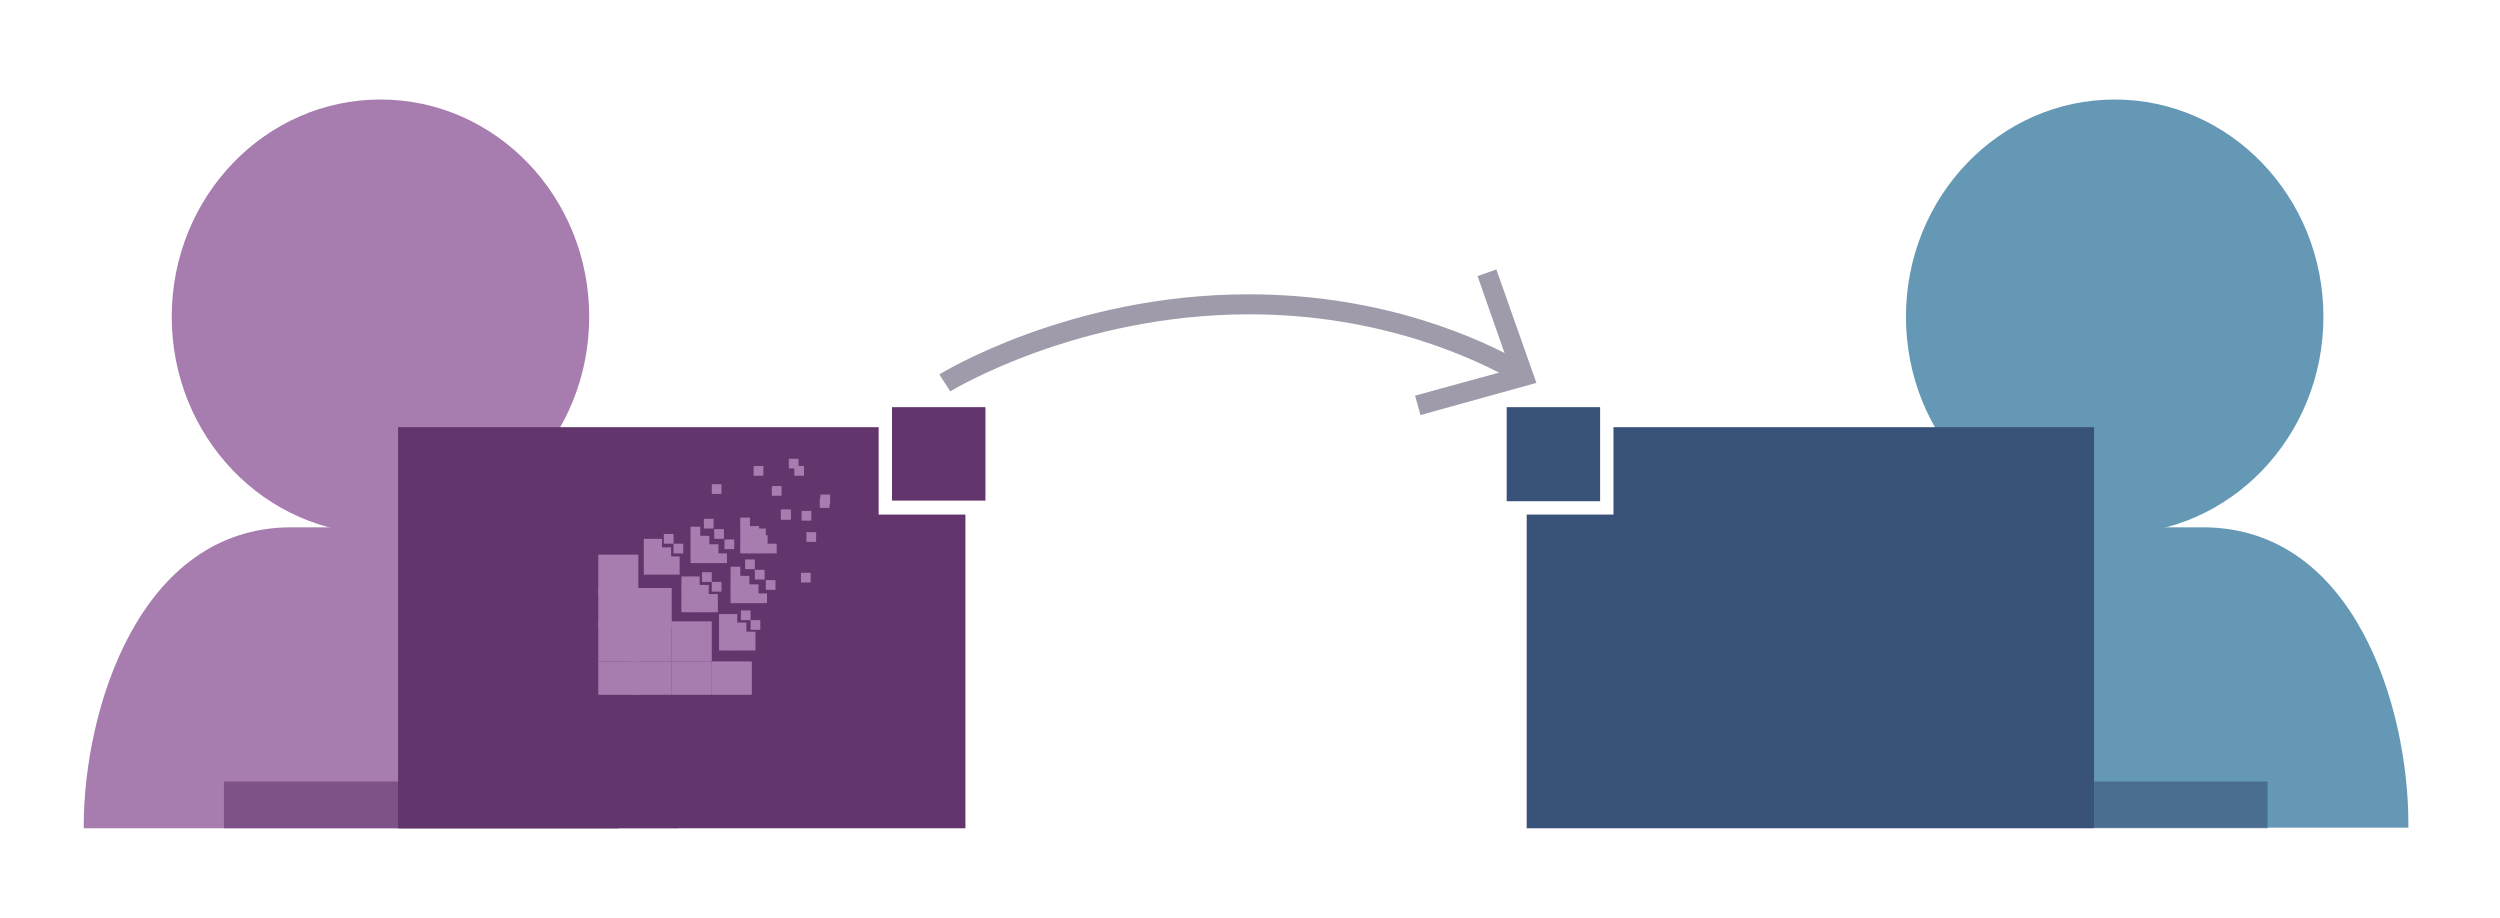 <svg xmlns="http://www.w3.org/2000/svg" xmlns:xlink="http://www.w3.org/1999/xlink" id="Layer_1" x="0" y="0" enable-background="new 0 0 412 151.3" version="1.1" viewBox="0 0 412 151.3" xml:space="preserve"><style type="text/css">.st0{fill:#a77daf}.st1{opacity:.6;fill:#62356d}.st2{fill:#4c4277}.st3{fill:#6498b5}.st4{opacity:.6;fill:#38527a}.st5{fill:#62356d}.st6{fill:#38527a}.st7{fill:#9f9baa}.st8{clip-path:url(#SVGID_4_);fill:#a77daf}</style><ellipse cx="62.7" cy="52.2" class="st0" rx="34.4" ry="35.8"/><path d="M111.8,135.6c0-18.7-9.1-48.7-33.9-48.7H48c-25.1,0-34.2,30.2-34.2,49.2v0.4h98v-1.1" class="st0"/><polyline points="65.6 128.8 36.9 128.8 36.9 136.5 65.6 136.5 65.6 128.8" class="st1"/><polyline points="101.9 128.8 65.6 128.8 65.6 136.5 101.9 136.5 101.9 128.8" class="st2"/><ellipse cx="348.5" cy="52.2" class="st3" rx="34.4" ry="35.8"/><path d="M298.9,135.2c0-18.7,9.3-48.3,34.2-48.3h29.9c25.1,0,33.9,29.8,33.9,48.8v0.7h-98v-1.1" class="st3"/><polyline points="373.7 128.8 345.1 128.8 345.1 136.5 373.7 136.5 373.7 128.8" class="st4"/><rect width="15.4" height="15.4" x="147" y="67.1" class="st5"/><g><polygon points="144.8 84.8 144.8 83.4 144.8 70.4 65.6 70.4 65.6 136.5 159.1 136.5 159.1 84.8 146.3 84.8" class="st5"/></g><polyline points="263.7 82.6 248.3 82.6 248.3 67.1 263.7 67.1" class="st6"/><g><polygon points="265.9 70.4 265.9 83.4 265.9 84.8 264.7 84.8 251.6 84.8 251.6 136.5 345.1 136.5 345.1 70.4" class="st6"/></g><path d="M156.6,64.5L156.6,64.5c0.5-0.3,21-12.7,49.3-12.7c21.8,0,37.4,7.4,43.5,10.9l1.6-2.9	c-6.5-3.7-22.6-11.3-45.2-11.3c-29.7,0-50.8,13.1-51,13.2L156.6,64.5L156.6,64.5z" class="st7"/><polygon points="234.1 68.4 233.2 65.2 248.9 60.9 243.5 45.5 246.6 44.4 253.2 63.1" class="st7"/><rect width="6.6" height="6.6" x="98.6" y="91.4" class="st0"/><rect width="6.6" height="6.6" x="98.6" y="96.9" class="st0"/><rect width="6.6" height="6.6" x="98.6" y="102.4" class="st0"/><rect width="6.6" height="5.5" x="98.6" y="109" class="st0"/><rect width="1.6" height="1.6" x="106.1" y="88.8" class="st0"/><rect width="1.6" height="1.6" x="106.1" y="90.2" class="st0"/><rect width="1.6" height="1.6" x="106.1" y="91.7" class="st0"/><rect width="1.6" height="1.6" x="106.1" y="93.1" class="st0"/><rect width="1.6" height="1.6" x="107.5" y="88.8" class="st0"/><rect width="1.6" height="1.6" x="107.5" y="90.2" class="st0"/><rect width="1.6" height="1.6" x="107.5" y="91.7" class="st0"/><rect width="1.6" height="1.6" x="107.5" y="93.1" class="st0"/><rect width="1.6" height="1.6" x="109.4" y="88" class="st0"/><rect width="1.6" height="1.6" x="109" y="90.2" class="st0"/><rect width="1.6" height="1.6" x="109" y="91.7" class="st0"/><rect width="1.6" height="1.6" x="109" y="93.1" class="st0"/><rect width="1.6" height="1.6" x="117.3" y="79.8" class="st0"/><rect width="1.6" height="1.6" x="111" y="89.6" class="st0"/><rect width="1.6" height="1.6" x="110.4" y="91.7" class="st0"/><rect width="1.6" height="1.6" x="110.4" y="93.1" class="st0"/><rect width="6.6" height="6.6" x="104.1" y="96.9" class="st0"/><rect width="6.6" height="6.6" x="104.1" y="102.4" class="st0"/><rect width="6.6" height="5.5" x="104.1" y="109" class="st0"/><rect width="1.6" height="1.6" x="113.8" y="86.8" class="st0"/><rect width="1.6" height="1.6" x="113.8" y="88.3" class="st0"/><rect width="1.6" height="1.6" x="113.8" y="89.7" class="st0"/><rect width="1.6" height="1.6" x="113.8" y="91.2" class="st0"/><rect width="1.6" height="1.6" x="116" y="85.5" class="st0"/><rect width="1.6" height="1.6" x="115.3" y="88.3" class="st0"/><rect width="1.6" height="1.6" x="115.3" y="89.7" class="st0"/><rect width="1.6" height="1.6" x="115.3" y="91.2" class="st0"/><rect width="1.6" height="1.6" x="124.2" y="76.8" class="st0"/><rect width="1.6" height="1.6" x="117.7" y="87.2" class="st0"/><rect width="1.6" height="1.6" x="116.8" y="89.7" class="st0"/><rect width="1.6" height="1.6" x="116.8" y="91.2" class="st0"/><rect width="1.6" height="1.6" x="130.9" y="76.8" class="st0"/><rect width="1.6" height="1.6" x="127.2" y="80.1" class="st0"/><rect width="1.6" height="1.6" x="119.4" y="88.9" class="st0"/><rect width="1.6" height="1.6" x="118.2" y="91.2" class="st0"/><rect width="1.6" height="1.6" x="112.3" y="95" class="st0"/><rect width="1.6" height="1.6" x="112.3" y="96.4" class="st0"/><rect width="1.6" height="1.6" x="112.3" y="97.9" class="st0"/><rect width="1.6" height="1.6" x="112.3" y="99.3" class="st0"/><rect width="1.6" height="1.6" x="113.7" y="95" class="st0"/><rect width="1.6" height="1.6" x="113.7" y="96.4" class="st0"/><rect width="1.6" height="1.6" x="113.7" y="97.9" class="st0"/><rect width="1.6" height="1.6" x="113.7" y="99.3" class="st0"/><rect width="1.6" height="1.6" x="115.7" y="94.3" class="st0"/><rect width="1.6" height="1.6" x="115.2" y="96.4" class="st0"/><rect width="1.6" height="1.6" x="115.2" y="97.9" class="st0"/><rect width="1.6" height="1.6" x="115.2" y="99.3" class="st0"/><rect width="1.6" height="1.6" x="124.6" y="87.1" class="st0"/><rect width="1.6" height="1.6" x="117.3" y="95.9" class="st0"/><rect width="1.6" height="1.6" x="116.7" y="97.9" class="st0"/><rect width="1.6" height="1.6" x="116.7" y="99.3" class="st0"/><rect width="6.6" height="6.6" x="110.7" y="102.4" class="st0"/><rect width="6.6" height="5.5" x="110.7" y="109" class="st0"/><rect width="1.6" height="1.6" x="122" y="85.3" class="st0"/><rect width="1.6" height="1.6" x="122" y="86.7" class="st0"/><rect width="1.6" height="1.6" x="122" y="88.2" class="st0"/><rect width="1.6" height="1.6" x="122" y="89.6" class="st0"/><rect width="1.6" height="1.6" x="130" y="75.6" class="st0"/><rect width="1.6" height="1.6" x="123.5" y="86.7" class="st0"/><rect width="1.6" height="1.6" x="123.5" y="88.2" class="st0"/><rect width="1.6" height="1.6" x="123.5" y="89.6" class="st0"/><rect width="1.6" height="1.6" x="128.7" y="84" class="st0"/><g><g><defs><polyline id="SVGID_1_" points="128.7 85.6 130.3 85.6 130.3 84 128.7 84 128.7 85.6"/></defs><clipPath id="SVGID_2_"><use overflow="visible" xlink:href="#SVGID_1_"/></clipPath></g><g><defs><polyline id="SVGID_3_" points="128.7 85.6 130.3 85.6 130.3 84 128.7 84 128.7 85.6"/></defs><use fill="#A77DAF" overflow="visible" xlink:href="#SVGID_3_"/><clipPath id="SVGID_4_"><use overflow="visible" xlink:href="#SVGID_3_"/></clipPath><rect width="1.6" height="1.6" x="128.7" y="84" class="st8"/></g><g><defs><polyline id="SVGID_5_" points="128.7 85.6 130.3 85.6 130.3 84 128.7 84 128.7 85.6"/></defs><clipPath id="SVGID_6_"><use overflow="visible" xlink:href="#SVGID_5_"/></clipPath></g></g><rect width="1.6" height="1.6" x="124.9" y="88.2" class="st0"/><rect width="1.6" height="1.6" x="124.9" y="89.6" class="st0"/><rect width="1.6" height="1.6" x="135.1" y="82.1" class="st0"/><rect width="1.6" height="1.6" x="126.4" y="89.6" class="st0"/><rect width="1.6" height="1.6" x="120.4" y="93.4" class="st0"/><rect width="1.6" height="1.6" x="120.4" y="94.9" class="st0"/><rect width="1.6" height="1.6" x="120.4" y="96.3" class="st0"/><rect width="1.6" height="1.6" x="120.4" y="97.8" class="st0"/><rect width="1.6" height="1.6" x="122.8" y="92.2" class="st0"/><rect width="1.6" height="1.6" x="121.9" y="94.9" class="st0"/><rect width="1.6" height="1.6" x="121.9" y="96.3" class="st0"/><rect width="1.6" height="1.6" x="121.9" y="97.8" class="st0"/><rect width="1.6" height="1.6" x="132.1" y="84.2" class="st0"/><rect width="1.6" height="1.6" x="124.4" y="93.9" class="st0"/><rect width="1.6" height="1.6" x="123.4" y="96.3" class="st0"/><rect width="1.6" height="1.6" x="123.4" y="97.8" class="st0"/><rect width="1.6" height="1.6" x="135.2" y="81.5" class="st0"/><rect width="1.6" height="1.6" x="132.9" y="87.7" class="st0"/><rect width="1.6" height="1.6" x="126.2" y="95.6" class="st0"/><rect width="1.6" height="1.6" x="124.8" y="97.8" class="st0"/><rect width="1.6" height="1.6" x="118.5" y="101.2" class="st0"/><rect width="1.6" height="1.6" x="118.5" y="102.6" class="st0"/><rect width="1.6" height="1.6" x="118.5" y="104.1" class="st0"/><rect width="1.6" height="1.6" x="118.5" y="105.6" class="st0"/><rect width="1.6" height="1.6" x="119.9" y="101.2" class="st0"/><rect width="1.6" height="1.6" x="119.9" y="102.6" class="st0"/><rect width="1.6" height="1.6" x="119.9" y="104.1" class="st0"/><rect width="1.6" height="1.6" x="119.9" y="105.6" class="st0"/><rect width="1.6" height="1.6" x="122.1" y="100.6" class="st0"/><rect width="1.6" height="1.6" x="121.4" y="102.6" class="st0"/><rect width="1.6" height="1.6" x="121.4" y="104.1" class="st0"/><rect width="1.6" height="1.6" x="121.4" y="105.6" class="st0"/><rect width="1.6" height="1.6" x="132" y="94.4" class="st0"/><rect width="1.6" height="1.6" x="123.7" y="102.2" class="st0"/><rect width="1.6" height="1.6" x="122.9" y="104.1" class="st0"/><rect width="1.6" height="1.6" x="122.9" y="105.6" class="st0"/><rect width="6.6" height="5.5" x="117.3" y="109" class="st0"/></svg>